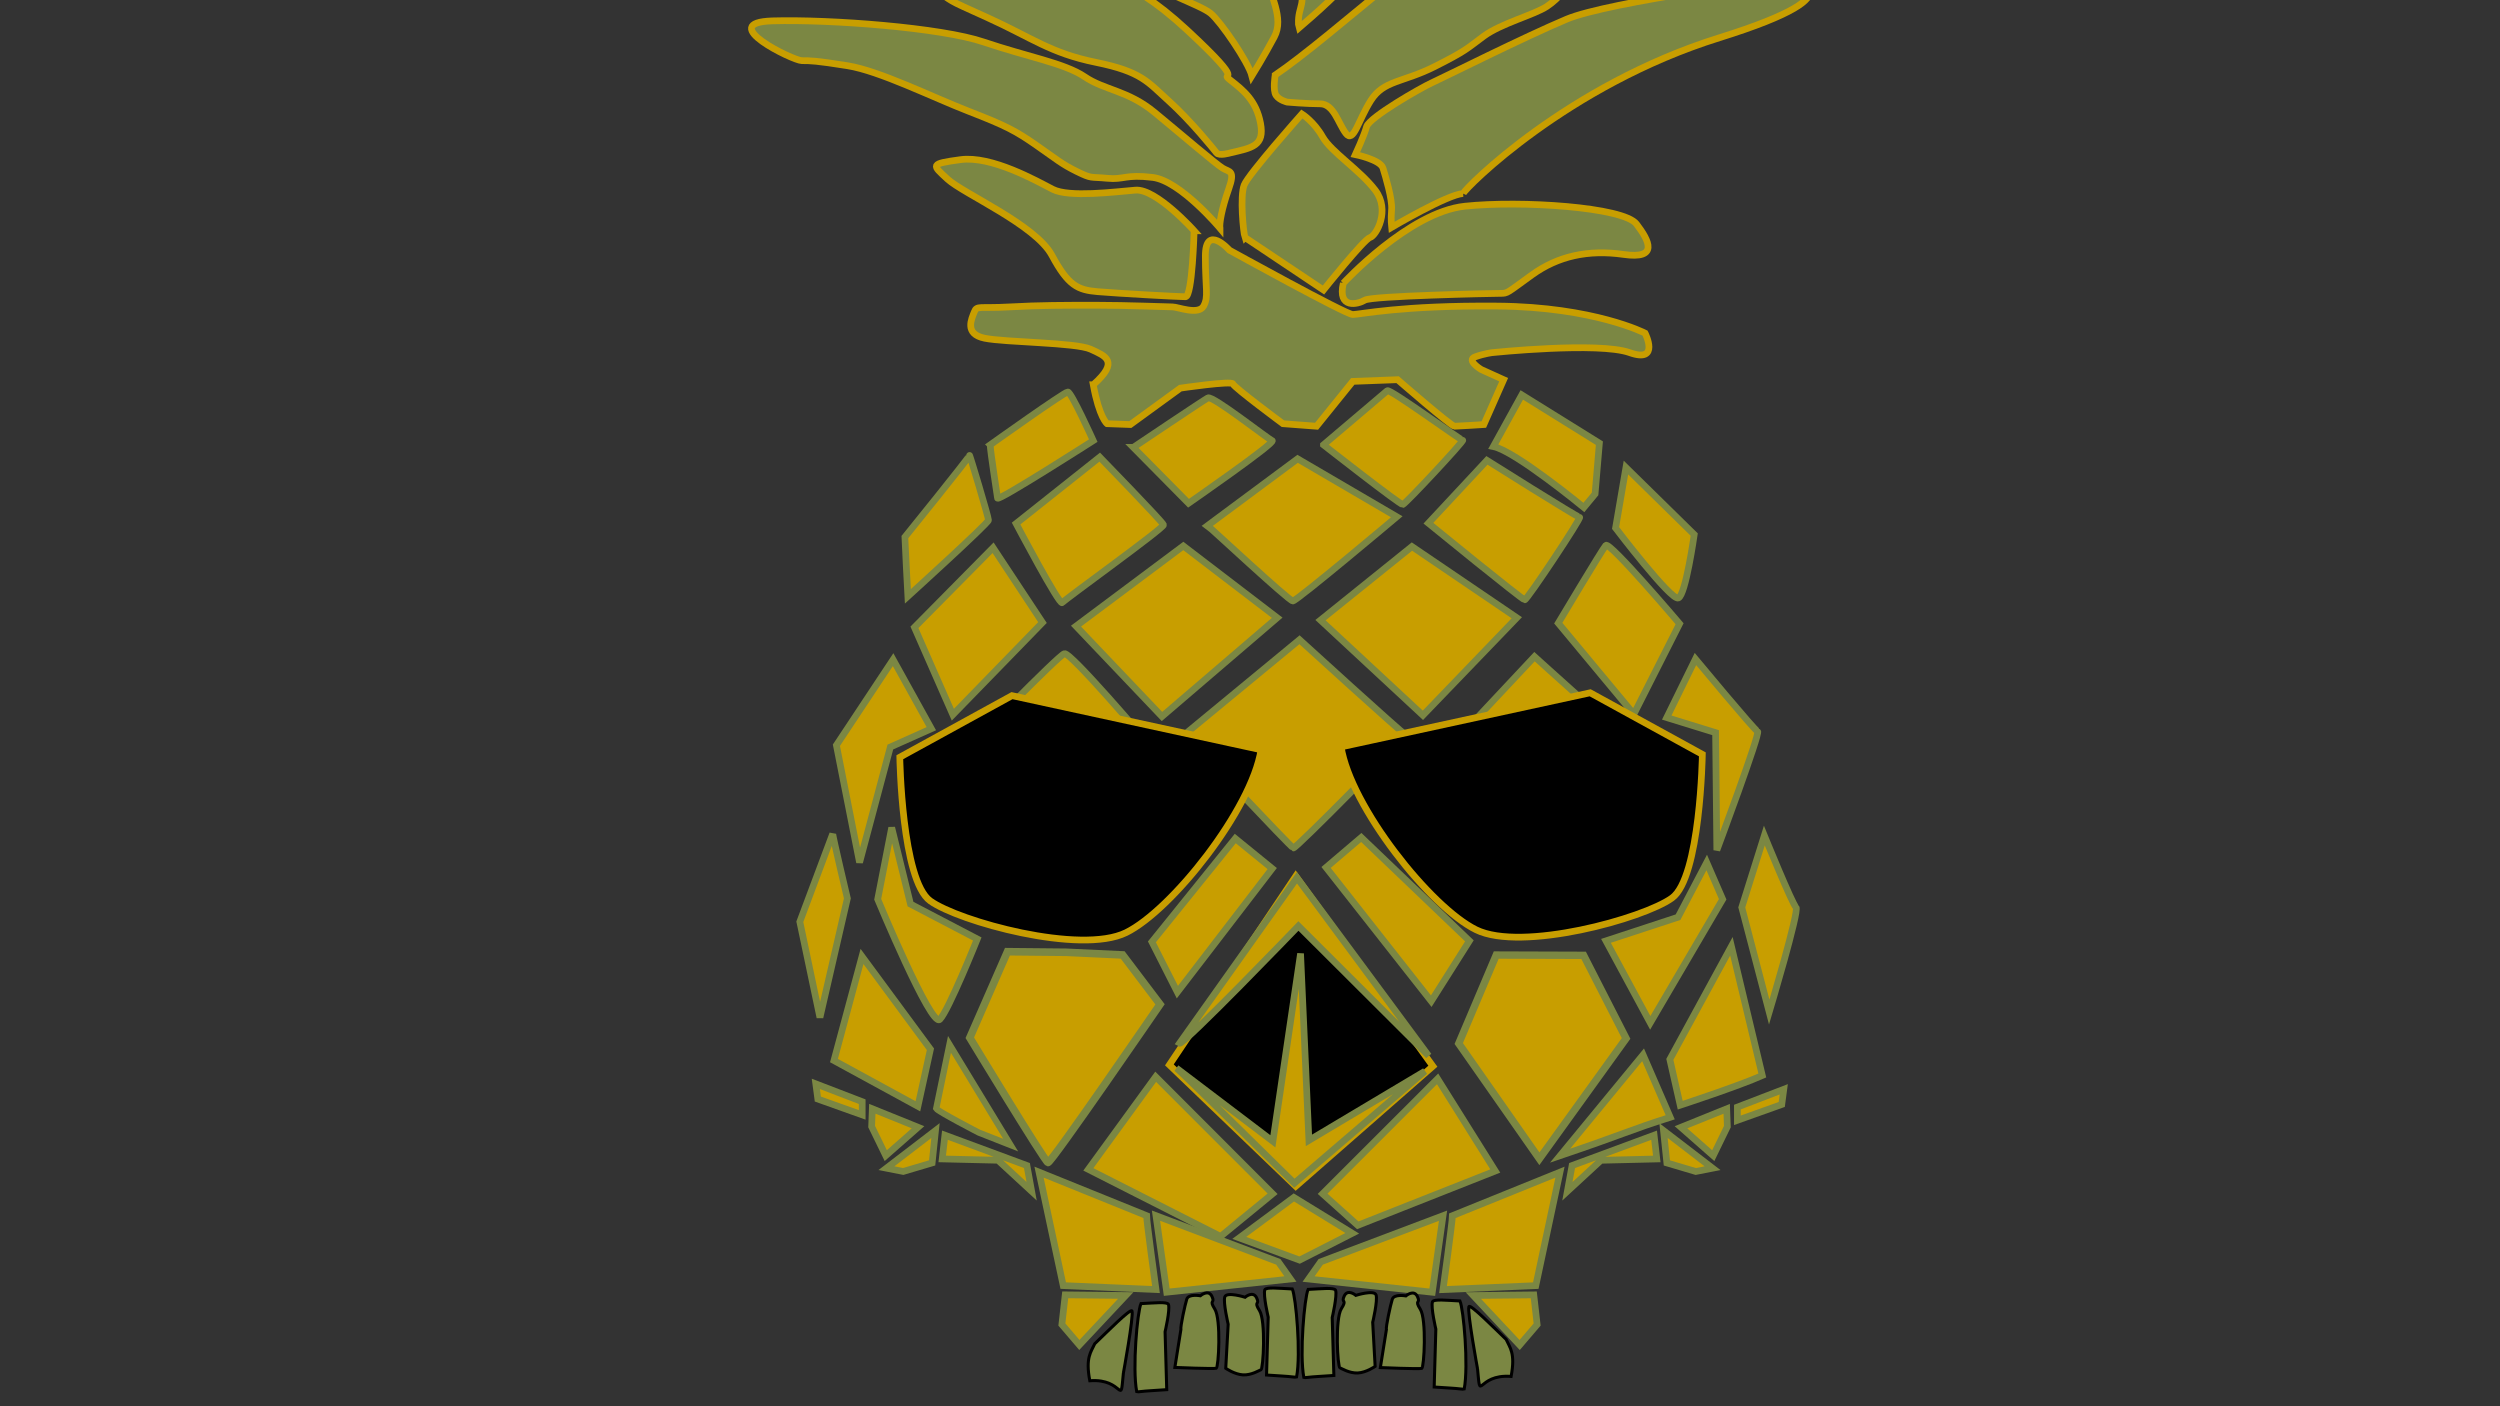 <?xml version="1.0" encoding="UTF-8" standalone="no"?>
<!-- Created with Inkscape (http://www.inkscape.org/) -->

<svg
   xmlns:dc="http://purl.org/dc/elements/1.1/"
   xmlns:cc="http://creativecommons.org/ns#"
   xmlns:rdf="http://www.w3.org/1999/02/22-rdf-syntax-ns#"
   xmlns:svg="http://www.w3.org/2000/svg"
   xmlns="http://www.w3.org/2000/svg"
   xmlns:sodipodi="http://sodipodi.sourceforge.net/DTD/sodipodi-0.dtd"
   xmlns:inkscape="http://www.inkscape.org/namespaces/inkscape"
   width="1920"
   height="1080"
   id="svg6509"
   version="1.1"
   inkscape:version="0.91 r13725"
   viewBox="0 0 1920 1080"
   sodipodi:docname="ananasmort2.svg">
  <rect x="0" y="0" width="1920" height="1080" fill="#333333" stroke="none"/>
  <defs
     id="defs6511" />
  <sodipodi:namedview
     id="base"
     pagecolor="#ffffff"
     bordercolor="#666666"
     borderopacity="1.0"
     inkscape:pageopacity="0.0"
     inkscape:pageshadow="2"
     inkscape:zoom="0.78164062"
     inkscape:cx="828.12505"
     inkscape:cy="323.01564"
     inkscape:document-units="px"
     inkscape:current-layer="layer1"
     showgrid="false"
     inkscape:window-width="1600"
     inkscape:window-height="836"
     inkscape:window-x="0"
     inkscape:window-y="27"
     inkscape:window-maximized="1" />
  <g
     id="layer1"
     inkscape:label="Layer 1"
     inkscape:groupmode="layer">
    <rect
       style="fill:#ffff00;fill-opacity:0.79;stroke:none;stroke-width:12.8;stroke-miterlimit:4;stroke-dasharray:none;stroke-opacity:1"
       id="rect6470"
       width="1951.571"
       height="1454.761"
       x="166.726"
       y="-685.866"
       transform="scale(-1,-1)" />
    <ellipse
       style="fill:#ff5500;fill-opacity:0.42;stroke:none;stroke-width:12.8;stroke-miterlimit:4;stroke-dasharray:none;stroke-opacity:1"
       id="path6468"
       cx="-1133.248"
       cy="585.851"
       rx="330.408"
       ry="324.29" />
    <path
       style="fill:#ff5500;fill-opacity:0.42;fill-rule:evenodd;stroke:none;stroke-width:1px;stroke-linecap:butt;stroke-linejoin:miter;stroke-opacity:1"
       d="m -1459.987,636.473 -769.476,55.454 -6.176,-406.121 791.593,187.365 c 17.371,-46.744 29.81,-55.24 46.634,-79.981 l -881.458,-465.012 30.879,-545.535 914.62,947.39 c 14.572,-13.204 27.234,-28.592 53.245,-28.724 l -739.359,-1197.495 487.893,12.123 333.496,1151.835 113.945,0.671 126.913,-1152.506 611.41,0 -648.465,1242.608 907.851,-1036.517 0,575.843 -783.081,488.63 c 14.695,27.464 35.663,57.437 42.796,81.876 L -67.913,122.146 -117.319,691.927 -1185.743,752.542 Z"
       id="path6472"
       inkscape:connector-curvature="0"
       sodipodi:nodetypes="cccccccccccccccccccccccc" />
    <path
       style="fill:#c89e00;fill-opacity:1;fill-rule:evenodd;stroke:#7b8743;stroke-width:5.16px;stroke-linecap:butt;stroke-linejoin:miter;stroke-opacity:1"
       d="m 1018.411,666.203 80.787,102.688 29.297,-46.315 -83.031,-79.394 z"
       id="path3400"
       inkscape:connector-curvature="0"
       sodipodi:nodetypes="ccccc" />
    <path
       style="fill:#c89e00;fill-opacity:1;fill-rule:evenodd;stroke:#7b8743;stroke-width:5.16px;stroke-linecap:butt;stroke-linejoin:miter;stroke-opacity:1"
       d="m 948.685,643.981 28.378,23.081 -72.841,94.889 -19.558,-38.597 z"
       id="path3402"
       inkscape:connector-curvature="0"
       sodipodi:nodetypes="ccccc" />
    <path
       style="fill:#c89e00;fill-opacity:1;fill-rule:evenodd;stroke:#7b8743;stroke-width:5.16px;stroke-linecap:butt;stroke-linejoin:miter;stroke-opacity:1"
       d="m 674.073,690.656 c 0,0 41.056,98.789 47.678,92.29 6.622,-6.499 28.802,-61.79 28.802,-61.79 L 699.271,694.344 684.829,635.591 Z"
       id="path3404"
       inkscape:connector-curvature="0"
       sodipodi:nodetypes="cscccc" />
    <path
       style="fill:#c89e00;fill-opacity:1;fill-rule:evenodd;stroke:#7b8743;stroke-width:5.16px;stroke-linecap:butt;stroke-linejoin:miter;stroke-opacity:1"
       d="m 1233.384,722.579 34.009,62.967 55.624,-94.889 -12.261,-28.26 -22.023,42.008 z"
       id="path3406"
       inkscape:connector-curvature="0"
       sodipodi:nodetypes="cccccc" />
    <path
       style="fill:#c89e00;fill-opacity:1;fill-rule:evenodd;stroke:#7b8743;stroke-width:5.16px;stroke-linecap:butt;stroke-linejoin:miter;stroke-opacity:1"
       d="m 639.545,640.34 c 0,2.298 11.238,49.633 11.238,49.633 l -21.071,91.454 -15.452,-73.531 z"
       id="path3408"
       inkscape:connector-curvature="0" />
    <path
       style="fill:#c89e00;fill-opacity:1;fill-rule:evenodd;stroke:#7b8743;stroke-width:5.16px;stroke-linecap:butt;stroke-linejoin:miter;stroke-opacity:1"
       d="m 662.021,734.551 52.553,71.272 -9.636,43.825 -64.457,-35.132 z"
       id="path3410"
       inkscape:connector-curvature="0"
       sodipodi:nodetypes="ccccc" />
    <path
       style="fill:#c89e00;fill-opacity:1;fill-rule:evenodd;stroke:#7b8743;stroke-width:5.821;stroke-linecap:butt;stroke-linejoin:miter;stroke-miterlimit:4;stroke-dasharray:none;stroke-opacity:1"
       d="m 744.802,796.994 c 0,0 57.726,95.234 60.054,95.822 2.328,0.588 86.053,-121.479 86.053,-121.479 l -28.707,-37.946 -43.451,-2.034 -45.025,-0.452 z"
       id="path3412"
       inkscape:connector-curvature="0"
       sodipodi:nodetypes="ccccccc" />
    <path
       style="fill:#000000;fill-opacity:1;fill-rule:evenodd;stroke:#c89e00;stroke-width:5.16px;stroke-linecap:butt;stroke-linejoin:miter;stroke-opacity:1"
       d="M 898.083,817.826 995.138,911.057 1100.452,818.839 995.138,672.913 Z"
       id="path5075"
       inkscape:connector-curvature="0" />
    <path
       style="fill:#c89e00;fill-opacity:1;fill-rule:evenodd;stroke:#7b8743;stroke-width:5.16px;stroke-linecap:butt;stroke-linejoin:miter;stroke-opacity:1"
       d="m 905.853,801.248 c 2.809,1.838 91.33,-90.094 91.33,-90.094 l 99.962,99.674 -101.091,-136.702 z"
       id="path3414"
       inkscape:connector-curvature="0"
       sodipodi:nodetypes="ccccc" />
    <path
       style="fill:#c89e00;fill-opacity:1;fill-rule:evenodd;stroke:#7b8743;stroke-width:5.663px;stroke-linecap:butt;stroke-linejoin:miter;stroke-opacity:1"
       d="m 1120.322,801.419 61.923,88.508 66.579,-92.405 -32.607,-63.819 -67.105,-0.23 z"
       id="path3416"
       inkscape:connector-curvature="0"
       sodipodi:nodetypes="cccccc" />
    <path
       style="fill:#c89e00;fill-opacity:1;fill-rule:evenodd;stroke:#7b8743;stroke-width:5.16px;stroke-linecap:butt;stroke-linejoin:miter;stroke-opacity:1"
       d="m 1282.436,813.597 7.969,35.187 c 0,0 44.571,-14.591 63.052,-22.803 l -23.729,-99.242 z"
       id="path3418"
       inkscape:connector-curvature="0"
       sodipodi:nodetypes="ccccc" />
    <path
       style="fill:#c89e00;fill-opacity:1;fill-rule:evenodd;stroke:#7b8743;stroke-width:4.795px;stroke-linecap:butt;stroke-linejoin:miter;stroke-opacity:1"
       d="m 719.001,851.356 c 1.332,2.232 32.703,18.456 32.703,18.456 l 24.495,9.643 -47.008,-77.379 z"
       id="path3422"
       inkscape:connector-curvature="0"
       sodipodi:nodetypes="ccccc" />
    <path
       style="fill:#c89e00;fill-opacity:1;fill-rule:evenodd;stroke:#7b8743;stroke-width:5.16px;stroke-linecap:butt;stroke-linejoin:miter;stroke-opacity:1"
       d="m 835.85,898.067 101.569,51.511 39.936,-32.747 -89.788,-89.865 z"
       id="path3424"
       inkscape:connector-curvature="0"
       sodipodi:nodetypes="ccccc" />
    <path
       style="fill:#c89e00;fill-opacity:1;fill-rule:evenodd;stroke:#7b8743;stroke-width:5.16px;stroke-linecap:butt;stroke-linejoin:miter;stroke-opacity:1"
       d="m 1015.762,916.831 26.998,24.215 105.61,-41.729 -44.301,-70.765 z"
       id="path3426"
       inkscape:connector-curvature="0"
       sodipodi:nodetypes="ccccc" />
    <path
       style="fill:#c89e00;fill-opacity:1;fill-rule:evenodd;stroke:#7b8743;stroke-width:5.16px;stroke-linecap:butt;stroke-linejoin:miter;stroke-opacity:1"
       d="m 1198.135,887.569 c 51.082,-17.321 52.506,-19.309 84.591,-29.496 l -20.834,-47.978 z"
       id="path3428"
       inkscape:connector-curvature="0"
       sodipodi:nodetypes="cccc" />
    <path
       style="fill:#c89e00;fill-opacity:1;fill-rule:evenodd;stroke:#7b8743;stroke-width:5.16px;stroke-linecap:butt;stroke-linejoin:miter;stroke-opacity:1"
       d="m 1337.688,696.867 21.071,80.424 c 0,0 23.412,-78.126 20.602,-80.424 -2.809,-2.298 -24.348,-55.148 -24.348,-55.148 z"
       id="path3456"
       inkscape:connector-curvature="0" />
    <path
       style="fill:#c89e00;fill-opacity:1;fill-rule:evenodd;stroke:#7b8743;stroke-width:5.16px;stroke-linecap:butt;stroke-linejoin:miter;stroke-opacity:1"
       d="m 1280.061,551.096 37.518,11.574 0.944,90.276 c 0,0 33.68,-90.274 31.339,-91.193 -2.341,-0.919 -47.76,-55.608 -47.76,-55.608 z"
       id="path3458"
       inkscape:connector-curvature="0"
       sodipodi:nodetypes="cccccc" />
    <path
       style="fill:#c89e00;fill-opacity:1;fill-rule:evenodd;stroke:#7b8743;stroke-width:5.16px;stroke-linecap:butt;stroke-linejoin:miter;stroke-opacity:1"
       d="m 1113.87,573.243 c 3.278,1.838 77.727,90.075 77.727,90.075 0,0 62.744,-93.752 60.871,-93.752 -1.873,0 -73.981,-65.259 -73.981,-65.259 z"
       id="path3460"
       inkscape:connector-curvature="0" />
    <path
       style="fill:#c89e00;fill-opacity:1;fill-rule:evenodd;stroke:#7b8743;stroke-width:5.16px;stroke-linecap:butt;stroke-linejoin:miter;stroke-opacity:1"
       d="m 909.995,563.934 c 0,0 81.474,86.858 83.346,87.318 1.873,0.46 88.029,-86.399 85.687,-87.318 -2.341,-0.919 -81.005,-72.612 -81.005,-72.612 z"
       id="path3462"
       inkscape:connector-curvature="0" />
    <path
       style="fill:#c89e00;fill-opacity:1;fill-rule:evenodd;stroke:#7b8743;stroke-width:5.16px;stroke-linecap:butt;stroke-linejoin:miter;stroke-opacity:1"
       d="m 742.558,575.541 54.784,83.641 83.815,-89.156 c 0,0 -58.998,-69.395 -63.68,-68.016 -4.682,1.379 -74.918,73.531 -74.918,73.531 z"
       id="path3464"
       inkscape:connector-curvature="0" />
    <path
       style="fill:#c89e00;fill-opacity:1;fill-rule:evenodd;stroke:#7b8743;stroke-width:5.16px;stroke-linecap:butt;stroke-linejoin:miter;stroke-opacity:1"
       d="m 685.901,506.606 29.374,53.024 -31.477,14.076 -23.65,88.693 -17.793,-90.075 z"
       id="path3466"
       inkscape:connector-curvature="0"
       sodipodi:nodetypes="cccccc" />
    <path
       style="fill:#c89e00;fill-opacity:1;fill-rule:evenodd;stroke:#7b8743;stroke-width:5.16px;stroke-linecap:butt;stroke-linejoin:miter;stroke-opacity:1"
       d="m 702.289,481.789 29.499,67.097 68.831,-70.773 -37.927,-57.446 z"
       id="path3468"
       inkscape:connector-curvature="0" />
    <path
       style="fill:#c89e00;fill-opacity:1;fill-rule:evenodd;stroke:#7b8743;stroke-width:5.16px;stroke-linecap:butt;stroke-linejoin:miter;stroke-opacity:1"
       d="m 826.372,480.87 66.022,69.395 88.497,-75.829 -72.109,-55.148 z"
       id="path3470"
       inkscape:connector-curvature="0" />
    <path
       style="fill:#c89e00;fill-opacity:1;fill-rule:evenodd;stroke:#7b8743;stroke-width:5.16px;stroke-linecap:butt;stroke-linejoin:miter;stroke-opacity:1"
       d="m 1014.135,476.274 78.664,73.071 72.109,-74.91 -80.537,-54.688 z"
       id="path3472"
       inkscape:connector-curvature="0" />
    <path
       style="fill:#c89e00;fill-opacity:1;fill-rule:evenodd;stroke:#7b8743;stroke-width:5.16px;stroke-linecap:butt;stroke-linejoin:miter;stroke-opacity:1"
       d="m 1196.748,478.572 58.061,69.854 35.118,-69.395 c 0,0 -53.847,-63.42 -56.657,-60.203 -2.809,3.217 -36.522,59.744 -36.522,59.744 z"
       id="path3474"
       inkscape:connector-curvature="0" />
    <path
       style="fill:#c89e00;fill-opacity:1;fill-rule:evenodd;stroke:#7b8743;stroke-width:5.16px;stroke-linecap:butt;stroke-linejoin:miter;stroke-opacity:1"
       d="m 1240.763,405.501 c 0,0 42.61,56.067 48.228,53.769 5.619,-2.298 12.174,-48.714 12.174,-48.714 l -52.443,-51.472 z"
       id="path3476"
       inkscape:connector-curvature="0" />
    <path
       style="fill:#c89e00;fill-opacity:1;fill-rule:evenodd;stroke:#7b8743;stroke-width:5.16px;stroke-linecap:butt;stroke-linejoin:miter;stroke-opacity:1"
       d="m 1097.014,401.824 c 0,0 72.109,58.825 73.982,58.825 1.873,0 44.014,-63.42 42.141,-63.42 -1.873,0 -71.172,-43.659 -71.172,-43.659 z"
       id="path3478"
       inkscape:connector-curvature="0" />
    <path
       style="fill:#c89e00;fill-opacity:1;fill-rule:evenodd;stroke:#7b8743;stroke-width:5.16px;stroke-linecap:butt;stroke-linejoin:miter;stroke-opacity:1"
       d="m 927.36,403.714 c 1.987,1.3 62.577,57.843 65.557,57.843 2.98,0 79.794,-64.668 79.794,-64.668 l -76.152,-44.52 z"
       id="path3480"
       inkscape:connector-curvature="0" />
    <path
       style="fill:#c89e00;fill-opacity:1;fill-rule:evenodd;stroke:#7b8743;stroke-width:5.16px;stroke-linecap:butt;stroke-linejoin:miter;stroke-opacity:1"
       d="m 780.354,402.089 c 0,0 33.441,63.368 35.427,60.768 1.987,-2.6 78.469,-57.519 77.807,-59.793 -0.662,-2.275 -49.002,-51.994 -49.002,-51.994 z"
       id="path3482"
       inkscape:connector-curvature="0" />
    <path
       style="fill:#c89e00;fill-opacity:1;fill-rule:evenodd;stroke:#7b8743;stroke-width:5.16px;stroke-linecap:butt;stroke-linejoin:miter;stroke-opacity:1"
       d="m 694.932,412.488 c 0,2.275 2.318,45.495 2.318,45.495 0,0 61.914,-56.219 61.914,-58.493 0,-2.275 -14.568,-51.019 -14.568,-49.719 0,1.3 -49.664,62.718 -49.664,62.718 z"
       id="path3484"
       inkscape:connector-curvature="0" />
    <path
       style="fill:#c89e00;fill-opacity:1;fill-rule:evenodd;stroke:#7b8743;stroke-width:5.16px;stroke-linecap:butt;stroke-linejoin:miter;stroke-opacity:1"
       d="m 760.488,341.646 c 0,4.55 5.297,38.346 5.629,40.945 0.331,2.6 73.503,-44.195 73.503,-44.195 0,0 -16.886,-37.371 -19.535,-37.371 -2.649,0 -59.597,40.62 -59.597,40.62 z"
       id="path3486"
       inkscape:connector-curvature="0" />
    <path
       style="fill:#c89e00;fill-opacity:1;fill-rule:evenodd;stroke:#7b8743;stroke-width:5.16px;stroke-linecap:butt;stroke-linejoin:miter;stroke-opacity:1"
       d="m 870.412,343.596 42.38,42.895 c 0,0 67.543,-46.795 64.232,-48.095 -3.311,-1.3 -45.691,-34.771 -49.333,-32.821 -3.642,1.95 -57.279,38.021 -57.279,38.021 z"
       id="path3488"
       inkscape:connector-curvature="0" />
    <path
       style="fill:#c89e00;fill-opacity:1;fill-rule:evenodd;stroke:#7b8743;stroke-width:5.16px;stroke-linecap:butt;stroke-linejoin:miter;stroke-opacity:1"
       d="m 1016.424,341.646 c 0,0 58.935,46.145 60.921,45.82 1.987,-0.325 47.678,-49.394 46.022,-49.394 -1.655,0 -55.955,-39.646 -57.942,-38.021 -1.986,1.625 -49.002,41.595 -49.002,41.595 z"
       id="path3490"
       inkscape:connector-curvature="0" />
    <path
       style="fill:#c89e00;fill-opacity:1;fill-rule:evenodd;stroke:#7b8743;stroke-width:5.16px;stroke-linecap:butt;stroke-linejoin:miter;stroke-opacity:1"
       d="m 1146.875,342.946 c 16.555,3.25 69.53,46.795 69.53,46.795 l 8.608,-10.399 3.311,-38.996 -59.597,-37.046 z"
       id="path3492"
       inkscape:connector-curvature="0" />
    <path
       style="fill:#7b8743;fill-opacity:1;fill-rule:evenodd;stroke:#c89e00;stroke-width:5.16px;stroke-linecap:butt;stroke-linejoin:miter;stroke-opacity:1"
       d="m 839.62,295.501 c 4.635,25.347 10.595,29.897 10.595,29.897 l 17.879,0.65 38.407,-27.947 c 0,0 39.731,-5.849 40.393,-3.25 0.662,2.6 38.407,30.547 38.407,30.547 l 25.825,1.95 27.812,-34.446 34.434,-1.3 c 0,0 41.056,35.746 43.704,35.746 2.649,0 22.515,-1.3 22.515,-1.3 l 15.23,-34.446 -17.217,-7.799 c 0,0 -11.919,-7.149 -4.635,-9.749 7.284,-2.6 13.244,-3.25 13.244,-3.25 0,0 81.449,-8.449 105.288,0 23.839,8.449 11.919,-14.948 11.919,-14.948 0,0 -39.069,-20.148 -113.234,-20.798 -74.165,-0.65 -105.95,6.499 -111.248,6.499 -5.298,0 -94.693,-49.394 -94.693,-49.394 0,0 -18.541,-20.798 -18.541,4.55 0,25.347 2.649,31.196 -1.324,38.346 -3.973,7.149 -19.866,0.65 -23.839,0.65 -3.973,0 -35.096,-1.3 -58.935,-1.3 -23.839,0 -43.042,0 -66.219,1.3 -23.177,1.3 -25.163,-1.3 -27.15,3.9 -1.987,5.199 -7.946,16.898 7.946,20.148 15.892,3.25 70.192,3.25 81.449,8.449 11.257,5.199 22.514,9.099 1.987,27.297 z"
       id="path3494"
       inkscape:connector-curvature="0" />
    <path
       style="fill:#7b8743;fill-opacity:1;fill-rule:evenodd;stroke:#c89e00;stroke-width:5.16px;stroke-linecap:butt;stroke-linejoin:miter;stroke-opacity:1"
       d="m 1031.654,217.51 c 0,0 50.326,-54.594 93.369,-59.143 43.042,-4.55 121.843,0.65 131.775,13.648 9.933,12.999 17.217,27.297 -9.933,23.397 -27.15,-3.9 -50.326,1.3 -70.192,15.598 -19.866,14.298 -18.541,14.298 -24.501,14.298 -5.96,0 -98.666,1.95 -103.964,5.199 -5.297,3.25 -21.19,7.149 -16.555,-12.999 z"
       id="path3496"
       inkscape:connector-curvature="0" />
    <path
       style="fill:#7b8743;fill-opacity:1;fill-rule:evenodd;stroke:#c89e00;stroke-width:5.16px;stroke-linecap:butt;stroke-linejoin:miter;stroke-opacity:1"
       d="m 917.096,177.214 c 0,0 -29.136,-32.496 -45.029,-31.196 -15.892,1.3 -50.989,5.849 -63.57,-0.65 -12.582,-6.499 -47.015,-25.997 -70.854,-22.748 -23.839,3.25 -21.852,3.9 -9.933,14.948 11.919,11.049 67.543,35.096 80.125,58.493 12.582,23.397 19.866,26.647 35.096,27.947 15.23,1.3 62.246,3.9 67.543,3.9 5.297,0 6.622,-50.694 6.622,-50.694 z"
       id="path3498"
       inkscape:connector-curvature="0" />
    <path
       style="fill:#7b8743;fill-opacity:1;fill-rule:evenodd;stroke:#c89e00;stroke-width:5.16px;stroke-linecap:butt;stroke-linejoin:miter;stroke-opacity:1"
       d="m 956.165,182.414 60.259,40.295 c 0,0 31.123,-38.996 35.758,-40.295 4.635,-1.3 15.893,-20.798 3.973,-36.396 -11.919,-15.598 -33.772,-29.247 -40.394,-40.945 -6.622,-11.699 -15.892,-17.548 -15.892,-17.548 0,0 -41.056,46.145 -44.367,54.594 -3.311,8.449 -0.662,36.396 0.662,40.295 z"
       id="path3500"
       inkscape:connector-curvature="0" />
    <path
       style="fill:#7b8743;fill-opacity:1;fill-rule:evenodd;stroke:#c89e00;stroke-width:5.16px;stroke-linecap:butt;stroke-linejoin:miter;stroke-opacity:1"
       d="m 1123.699,148.618 c 1.986,-4.549 80.125,-83.191 196.67,-119.586 116.545,-36.396 51.651,-45.495 51.651,-45.495 0,0 -136.411,17.548 -168.858,31.196 -32.447,13.648 -94.693,44.845 -103.302,48.745 -8.608,3.9 -48.34,26.647 -50.326,33.796 -1.986,7.149 -8.608,21.448 -8.608,21.448 0,0 19.203,3.9 21.19,10.399 1.987,6.499 7.284,24.047 6.622,31.846 -0.662,7.799 0,13.648 0,13.648 0,0 43.042,-25.347 54.962,-25.997 z"
       id="path3502"
       inkscape:connector-curvature="0" />
    <path
       style="fill:#7b8743;fill-opacity:1;fill-rule:evenodd;stroke:#c89e00;stroke-width:5.16px;stroke-linecap:butt;stroke-linejoin:miter;stroke-opacity:1"
       d="m 936.962,175.265 c 0,0 -30.461,-36.396 -51.651,-38.996 -21.19,-2.6 -21.852,1.95 -35.096,0.65 -13.244,-1.3 -11.257,0.65 -23.176,-5.199 -11.919,-5.849 -15.23,-9.099 -31.123,-20.148 -15.892,-11.049 -23.177,-14.948 -51.651,-25.997 -28.474,-11.049 -68.868,-31.196 -93.368,-35.096 -24.501,-3.9 -28.474,-3.9 -35.096,-3.9 -6.622,0 -66.881,-29.247 -22.514,-30.547 44.367,-1.3 129.789,5.199 162.236,16.248 32.447,11.049 62.246,16.248 77.476,26.647 15.23,10.399 33.109,10.399 53.637,27.297 20.528,16.898 47.015,39.646 52.313,42.895 5.297,3.25 9.933,1.3 4.635,16.248 -5.297,14.948 -7.284,26.647 -6.622,29.897 z"
       id="path3504"
       inkscape:connector-curvature="0" />
    <path
       style="fill:#7b8743;fill-opacity:1;fill-rule:evenodd;stroke:#c89e00;stroke-width:5.16px;stroke-linecap:butt;stroke-linejoin:miter;stroke-opacity:1"
       d="M 979.342,57.628 C 1021.721,29.031 1117.739,-60.009 1177.336,-94.455 c 59.597,-34.446 76.814,-51.344 145.681,-64.993 68.868,-13.648 59.597,-25.347 72.841,-12.999 13.244,12.349 37.083,14.948 15.893,21.448 -21.19,6.499 -52.313,0.65 -70.192,7.799 -17.879,7.149 -6.622,-1.3 -30.461,24.047 -23.839,25.347 -49.002,50.044 -58.273,56.544 -9.271,6.499 -24.501,25.347 -36.42,38.346 -11.919,12.998 -18.541,22.747 -28.474,29.247 -9.933,6.499 -35.096,12.999 -48.34,22.747 -13.244,9.749 -13.244,11.049 -37.745,23.397 -24.501,12.349 -39.069,10.399 -49.002,25.997 -9.933,15.598 -13.244,33.146 -19.203,25.347 -5.96,-7.799 -9.271,-22.747 -19.866,-22.747 -10.595,0 -25.163,-1.3 -25.163,-1.3 0,0 -5.96,-1.3 -8.608,-5.199 -2.649,-3.9 -0.662,-15.598 -0.662,-15.598 z"
       id="path3506"
       inkscape:connector-curvature="0" />
    <path
       style="fill:#7b8743;fill-opacity:1;fill-rule:evenodd;stroke:#c89e00;stroke-width:5.16px;stroke-linecap:butt;stroke-linejoin:miter;stroke-opacity:1"
       d="m 944.908,117.421 c 16.555,-3.9 26.488,-5.199 23.177,-22.747 -3.311,-17.548 -13.244,-25.347 -23.177,-33.146 -9.933,-7.799 15.892,7.149 -33.109,-38.346 -49.002,-45.495 -73.503,-42.245 -104.626,-58.493 -31.123,-16.248 -80.787,-45.495 -100.653,-51.344 -19.866,-5.849 -49.002,-18.848 -60.259,-27.297 -11.257,-8.449 -24.501,-18.848 -40.394,-15.598 -15.892,3.25 -11.257,8.449 1.987,20.148 13.244,11.699 -3.311,11.049 36.42,42.895 39.731,31.846 45.029,38.996 68.205,54.594 23.177,15.598 11.257,9.749 45.691,25.347 34.434,15.598 48.34,27.297 83.436,34.446 35.096,7.149 39.731,14.948 56.286,29.897 16.555,14.948 34.434,37.046 36.42,39.645 1.987,2.6 10.595,0 10.595,0 z"
       id="path3508"
       inkscape:connector-curvature="0" />
    <path
       style="fill:#7b8743;fill-opacity:1;fill-rule:evenodd;stroke:#c89e00;stroke-width:5.16px;stroke-linecap:butt;stroke-linejoin:miter;stroke-opacity:1"
       d="m 961.462,58.278 c -2.649,-10.399 -23.839,-41.595 -31.785,-48.095 -7.946,-6.499 -43.042,-18.198 -60.921,-30.547 -17.879,-12.349 -52.975,-46.795 -56.948,-49.394 -3.973,-2.6 -2.649,2.6 -7.946,-14.298 -5.298,-16.898 -66.881,-100.089 -84.76,-108.538 -17.879,-8.449 11.919,-19.498 37.083,-8.449 25.163,11.049 80.125,27.947 98.004,34.446 17.879,6.499 38.407,29.247 56.948,48.745 18.541,19.498 33.772,25.997 38.407,37.696 4.635,11.699 22.514,45.495 23.839,61.093 1.324,15.598 13.244,32.496 5.297,47.445 -7.946,14.948 -17.217,29.897 -17.217,29.897 z"
       id="path3510"
       inkscape:connector-curvature="0" />
    <path
       style="fill:#7b8743;fill-opacity:1;fill-rule:evenodd;stroke:#c89e00;stroke-width:5.16px;stroke-linecap:butt;stroke-linejoin:miter;stroke-opacity:1"
       d="m 997.221,18.632 c -0.662,-15.598 7.946,-14.298 -1.987,-38.346 -9.933,-24.047 -12.582,-24.047 -13.906,-32.496 -1.324,-8.449 -16.555,-27.947 60.259,-72.142 76.814,-44.195 90.058,-72.142 116.545,-85.14 26.488,-12.999 54.962,-23.397 65.557,-25.997 10.595,-2.6 44.367,-13.648 29.136,2.6 -15.23,16.248 -31.785,26.647 -54.299,53.294 -22.514,26.647 -14.568,16.248 -39.731,46.795 -25.163,30.547 -34.434,43.545 -40.394,54.594 -5.96,11.049 1.324,15.598 -23.177,29.247 -24.501,13.648 -40.394,19.498 -51.651,29.247 -11.257,9.749 -16.555,14.298 -23.177,20.798 -6.622,6.499 -22.514,20.148 -22.514,20.148 z"
       id="path3512"
       inkscape:connector-curvature="0" />
    <path
       style="fill:#7b8743;fill-opacity:1;fill-rule:evenodd;stroke:#c89e00;stroke-width:5.16px;stroke-linecap:butt;stroke-linejoin:miter;stroke-opacity:1"
       d="m 966.76,-73.657 c 0,-2.6 -46.353,-37.696 -54.299,-53.944 -7.946,-16.248 9.933,-59.793 9.933,-74.742 0,-14.948 3.973,-40.945 4.635,-55.244 0.662,-14.298 -21.19,-59.793 -7.946,-79.941 13.244,-20.148 19.203,-36.396 26.488,-1.95 7.284,34.446 24.501,55.244 31.785,70.192 7.284,14.948 22.515,33.796 25.163,49.394 2.649,15.598 15.23,23.397 22.515,49.394 7.284,25.997 2.649,40.295 -4.635,46.795 -7.284,6.499 -25.825,27.297 -33.109,33.146 -7.284,5.849 -20.528,16.898 -20.528,16.898 z"
       id="path3514"
       inkscape:connector-curvature="0" />
    <path
       style="fill:#7b8743;fill-opacity:1;fill-rule:evenodd;stroke:#c89e00;stroke-width:5.16px;stroke-linecap:butt;stroke-linejoin:miter;stroke-opacity:1"
       d="m 1050.196,-150.999 c -1.987,-18.198 -21.19,-29.897 -20.528,-37.046 0.662,-7.149 12.582,-24.697 22.514,-38.996 9.933,-14.298 23.177,-34.446 33.772,-38.996 10.595,-4.55 17.879,-5.849 17.879,-5.849 0,0 -1.987,4.55 -3.973,35.746 -1.986,31.197 -3.311,25.347 -1.986,34.446 1.324,9.099 4.635,9.099 1.324,15.598 -3.311,6.499 -17.217,12.999 -27.812,21.448 -10.595,8.449 -21.19,13.648 -21.19,13.648 z"
       id="path3516"
       inkscape:connector-curvature="0" />
    <path
       style="fill:#7b8743;fill-opacity:1;fill-rule:evenodd;stroke:#c89e00;stroke-width:5.16px;stroke-linecap:butt;stroke-linejoin:miter;stroke-opacity:1"
       d="m 903.19,-149.049 c 1.987,-27.947 2.649,-25.347 1.324,-44.195 -1.324,-18.848 5.298,-14.298 -7.284,-26.647 -12.582,-12.349 13.244,0 -25.825,-27.947 -39.069,-27.947 -61.583,-33.146 -61.583,-33.146 0,0 -3.311,29.247 7.946,42.895 11.257,13.648 26.488,5.199 28.474,29.247 1.987,24.047 -1.324,28.597 12.582,35.746 13.906,7.149 41.718,24.047 41.718,24.047 z"
       id="path3518"
       inkscape:connector-curvature="0" />
    <path
       inkscape:connector-curvature="0"
       style="fill:#c89e00;fill-opacity:1;fill-rule:evenodd;stroke:#7b8743;stroke-width:5.16px;stroke-linecap:butt;stroke-linejoin:miter;stroke-opacity:1"
       d="m 903.539,820.349 c 2.809,1.838 90.527,88.341 90.527,88.341 l 100.243,-85.978 -89.059,53.093 -6.42,-143.507 -21.256,144.228 z"
       id="path3414-0-4"
       sodipodi:nodetypes="ccccccc" />
    <path
       style="fill:#000000;fill-opacity:1;fill-rule:evenodd;stroke:#c89e00;stroke-width:5.16px;stroke-linecap:butt;stroke-linejoin:miter;stroke-opacity:1"
       d="m 1029.974,573.62 191.282,-41.561 86.15,47.293 c 0,0 -1.46,94.587 -23.363,110.351 -21.903,15.764 -115.353,41.561 -150.398,24.363 -35.044,-17.198 -96.371,-94.587 -103.672,-140.447 z"
       id="path5077"
       inkscape:connector-curvature="0" />
    <path
       style="fill:#000000;fill-opacity:1;fill-rule:evenodd;stroke:#c89e00;stroke-width:5.16px;stroke-linecap:butt;stroke-linejoin:miter;stroke-opacity:1"
       d="m 968.485,575.817 -191.282,-41.561 -86.15,47.293 c 0,0 1.46,94.587 23.363,110.351 21.903,15.764 115.354,41.561 150.398,24.363 35.044,-17.198 96.371,-94.587 103.672,-140.447 z"
       id="path5077-4"
       inkscape:connector-curvature="0" />
    <path
       style="fill:#c89e00;fill-opacity:1;fill-rule:evenodd;stroke:#7b8743;stroke-width:5.16px;stroke-linecap:butt;stroke-linejoin:miter;stroke-opacity:1"
       d="m 1014.288,969.122 93.957,-35.468 -8.26,58.776 -94.99,-10.134 z"
       id="path5111"
       inkscape:connector-curvature="0" />
    <path
       style="fill:#c89e00;fill-opacity:1;fill-rule:evenodd;stroke:#7b8743;stroke-width:5.16px;stroke-linecap:butt;stroke-linejoin:miter;stroke-opacity:1"
       d="m 1115.473,933.654 c 0,4.054 -7.228,56.749 -7.228,56.749 l 71.242,-3.04 18.585,-87.151 z"
       id="path5115"
       inkscape:connector-curvature="0" />
    <path
       style="fill:#c89e00;fill-opacity:1;fill-rule:evenodd;stroke:#7b8743;stroke-width:5.16px;stroke-linecap:butt;stroke-linejoin:miter;stroke-opacity:1"
       d="m 1177.939,994.457 2.581,22.801 -13.422,15.707 -35.621,-38.002 z"
       id="path5117"
       inkscape:connector-curvature="0" />
    <path
       style="fill:#c89e00;fill-opacity:1;fill-rule:evenodd;stroke:#7b8743;stroke-width:5.16px;stroke-linecap:butt;stroke-linejoin:miter;stroke-opacity:1"
       d="m 1207.365,895.146 -3.614,19.761 25.812,-23.814 42.849,-1.013 -2.065,-18.241 z"
       id="path5119"
       inkscape:connector-curvature="0" />
    <path
       style="fill:#c89e00;fill-opacity:1;fill-rule:evenodd;stroke:#7b8743;stroke-width:5.16px;stroke-linecap:butt;stroke-linejoin:miter;stroke-opacity:1"
       d="m 1277.574,868.291 2.581,24.828 22.199,6.587 12.906,-2.533 z"
       id="path5121"
       inkscape:connector-curvature="0" />
    <path
       style="fill:#c89e00;fill-opacity:1;fill-rule:evenodd;stroke:#7b8743;stroke-width:5.16px;stroke-linecap:butt;stroke-linejoin:miter;stroke-opacity:1"
       d="m 1290.997,865.758 24.78,21.788 10.841,-22.294 -0.516,-13.681 z"
       id="path5123"
       inkscape:connector-curvature="0" />
    <path
       style="fill:#c89e00;fill-opacity:1;fill-rule:evenodd;stroke:#7b8743;stroke-width:5.16px;stroke-linecap:butt;stroke-linejoin:miter;stroke-opacity:1"
       d="m 1334.313,850.254 0,10.134 34.072,-12.16 1.549,-11.654 z"
       id="path5125"
       inkscape:connector-curvature="0" />
    <path
       style="fill:#c89e00;fill-opacity:1;fill-rule:evenodd;stroke:#7b8743;stroke-width:5.16px;stroke-linecap:butt;stroke-linejoin:miter;stroke-opacity:1"
       d="m 981.751,969.099 -93.957,-35.468 8.26,58.776 94.99,-10.134 z"
       id="path5111-9"
       inkscape:connector-curvature="0" />
    <path
       style="fill:#c89e00;fill-opacity:1;fill-rule:evenodd;stroke:#7b8743;stroke-width:5.16px;stroke-linecap:butt;stroke-linejoin:miter;stroke-opacity:1"
       d="m 880.566,933.631 c 0,4.054 7.228,56.749 7.228,56.749 l -71.242,-3.04 -18.585,-87.151 z"
       id="path5115-8"
       inkscape:connector-curvature="0" />
    <path
       style="fill:#c89e00;fill-opacity:1;fill-rule:evenodd;stroke:#7b8743;stroke-width:5.16px;stroke-linecap:butt;stroke-linejoin:miter;stroke-opacity:1"
       d="m 818.1,994.434 -2.581,22.801 13.423,15.707 35.621,-38.002 z"
       id="path5117-5"
       inkscape:connector-curvature="0" />
    <path
       style="fill:#c89e00;fill-opacity:1;fill-rule:evenodd;stroke:#7b8743;stroke-width:5.16px;stroke-linecap:butt;stroke-linejoin:miter;stroke-opacity:1"
       d="m 788.674,895.123 3.614,19.761 -25.812,-23.814 -42.849,-1.013 2.065,-18.241 z"
       id="path5119-1"
       inkscape:connector-curvature="0" />
    <path
       style="fill:#c89e00;fill-opacity:1;fill-rule:evenodd;stroke:#7b8743;stroke-width:5.16px;stroke-linecap:butt;stroke-linejoin:miter;stroke-opacity:1"
       d="m 718.464,868.268 -2.581,24.828 -22.199,6.587 -12.906,-2.533 z"
       id="path5121-6"
       inkscape:connector-curvature="0" />
    <path
       style="fill:#c89e00;fill-opacity:1;fill-rule:evenodd;stroke:#7b8743;stroke-width:5.16px;stroke-linecap:butt;stroke-linejoin:miter;stroke-opacity:1"
       d="m 705.042,865.735 -24.78,21.788 -10.841,-22.294 0.516,-13.681 z"
       id="path5123-2"
       inkscape:connector-curvature="0" />
    <path
       style="fill:#c89e00;fill-opacity:1;fill-rule:evenodd;stroke:#7b8743;stroke-width:5.16px;stroke-linecap:butt;stroke-linejoin:miter;stroke-opacity:1"
       d="m 662.173,846.1 0,10.134 -34.072,-12.161 -1.549,-11.654 z"
       id="path5125-8"
       inkscape:connector-curvature="0" />
    <path
       inkscape:connector-curvature="0"
       style="fill:#7b8743;fill-opacity:1;fill-rule:evenodd;stroke:#000000;stroke-width:2.338px;stroke-linecap:butt;stroke-linejoin:miter;stroke-opacity:1"
       d="m 1064.746,1021.194 -4.635,29.1 c 0,0 29.86,1.282 31.763,0.633 1.903,-0.65 3.827,-37.622 -1.067,-45.42 -4.893,-7.798 0.522,-3.874 -2.196,-9.722 -2.719,-5.848 -8.922,-0.533 -8.922,-0.533 0,0 -9.062,-1.649 -10.421,2.575 -1.359,4.224 -5.067,21.419 -4.524,23.368 z"
       id="path3500-3"
       sodipodi:nodetypes="ccssscsc" />
    <path
       inkscape:connector-curvature="0"
       style="fill:#7b8743;fill-opacity:1;fill-rule:evenodd;stroke:#000000;stroke-width:2.338px;stroke-linecap:butt;stroke-linejoin:miter;stroke-opacity:1"
       d="m 906.926,1021.082 -4.634,29.1 c 0,0 29.86,1.282 31.763,0.633 1.903,-0.65 3.827,-37.622 -1.066,-45.42 -4.893,-7.798 0.522,-3.874 -2.196,-9.723 -2.718,-5.848 -8.922,-0.533 -8.922,-0.533 0,0 -9.062,-1.649 -10.421,2.575 -1.359,4.224 -5.067,21.419 -4.524,23.368 z"
       id="path3500-3-8"
       sodipodi:nodetypes="ccssscsc" />
    <path
       inkscape:connector-curvature="0"
       style="fill:#7b8743;fill-opacity:1;fill-rule:evenodd;stroke:#000000;stroke-width:2.338px;stroke-linecap:butt;stroke-linejoin:miter;stroke-opacity:1"
       d="m 943.236,1017.027 -1.865,33.829 c 0,0 6.729,4.699 13.275,5.058 6.489,0.355 12.793,-3.628 13.74,-3.952 1.903,-0.65 3.827,-37.622 -1.066,-45.42 -4.893,-7.798 0.522,-3.874 -2.196,-9.723 -2.718,-5.848 -8.922,-0.533 -8.922,-0.533 0,0 -14.206,-4.487 -15.565,-0.263 -1.359,4.224 2.599,21.004 2.599,21.004 z"
       id="path3500-3-8-7"
       sodipodi:nodetypes="ccsssscscc" />
    <path
       inkscape:connector-curvature="0"
       style="fill:#7b8743;fill-opacity:1;fill-rule:evenodd;stroke:#000000;stroke-width:2.338px;stroke-linecap:butt;stroke-linejoin:miter;stroke-opacity:1"
       d="m 1054.239,1015.569 1.865,33.829 c 0,0 -6.729,4.699 -13.275,5.058 -6.489,0.355 -12.793,-3.628 -13.74,-3.952 -1.903,-0.65 -3.827,-37.622 1.067,-45.42 4.893,-7.798 -0.522,-3.874 2.196,-9.723 2.719,-5.848 8.922,-0.533 8.922,-0.533 0,0 14.206,-4.487 15.565,-0.263 1.359,4.224 -2.599,21.004 -2.599,21.004 z"
       id="path3500-3-8-7-3"
       sodipodi:nodetypes="ccsssscscc" />
    <path
       inkscape:connector-curvature="0"
       style="fill:#7b8743;fill-opacity:1;fill-rule:evenodd;stroke:#000000;stroke-width:2.338px;stroke-linecap:butt;stroke-linejoin:miter;stroke-opacity:1"
       d="m 973.975,1011.549 -1.271,44.47 c 0,0 5.739,0.443 12.286,0.801 6.489,0.355 9.825,1.101 10.772,0.777 3.453,-18.071 -0.507,-61.439 -3.262,-67.675 -10.199,-0.479 -20.077,-1.63 -21.123,0.623 -1.359,4.224 2.599,21.004 2.599,21.004 z"
       id="path3500-3-8-7-9"
       sodipodi:nodetypes="ccsccccc" />
    <path
       inkscape:connector-curvature="0"
       style="fill:#7b8743;fill-opacity:1;fill-rule:evenodd;stroke:#000000;stroke-width:2.338px;stroke-linecap:butt;stroke-linejoin:miter;stroke-opacity:1"
       d="m 1023.139,1011.89 1.271,44.47 c 0,0 -5.739,0.443 -12.286,0.801 -6.489,0.355 -9.825,1.101 -10.772,0.777 -3.453,-18.071 0.507,-61.439 3.262,-67.675 10.199,-0.479 20.077,-1.63 21.123,0.622 1.359,4.224 -2.599,21.004 -2.599,21.004 z"
       id="path3500-3-8-7-9-2"
       sodipodi:nodetypes="ccsccccc" />
    <path
       inkscape:connector-curvature="0"
       style="fill:#7b8743;fill-opacity:1;fill-rule:evenodd;stroke:#000000;stroke-width:2.338px;stroke-linecap:butt;stroke-linejoin:miter;stroke-opacity:1"
       d="m 1102.721,1020.768 -1.271,44.47 c 0,0 5.739,0.443 12.286,0.801 6.489,0.355 9.825,1.101 10.772,0.777 3.453,-18.071 -0.507,-61.439 -3.262,-67.675 -10.198,-0.479 -20.077,-1.63 -21.123,0.622 -1.359,4.224 2.599,21.004 2.599,21.004 z"
       id="path3500-3-8-7-9-0"
       sodipodi:nodetypes="ccsccccc" />
    <path
       inkscape:connector-curvature="0"
       style="fill:#7b8743;fill-opacity:1;fill-rule:evenodd;stroke:#000000;stroke-width:2.338px;stroke-linecap:butt;stroke-linejoin:miter;stroke-opacity:1"
       d="m 894.782,1022.795 1.271,44.47 c 0,0 -5.739,0.443 -12.286,0.801 -6.489,0.355 -9.825,1.101 -10.772,0.777 -3.453,-18.071 0.507,-61.439 3.262,-67.675 10.198,-0.479 20.077,-1.63 21.123,0.622 1.359,4.224 -2.599,21.004 -2.599,21.004 z"
       id="path3500-3-8-7-9-2-2"
       sodipodi:nodetypes="ccsccccc" />
    <path
       inkscape:connector-curvature="0"
       style="fill:#7b8743;fill-opacity:1;fill-rule:evenodd;stroke:#000000;stroke-width:2.338px;stroke-linecap:butt;stroke-linejoin:miter;stroke-opacity:1"
       d="m 1134.729,1051.169 c 2.645,27.342 -0.913,3.844 25.802,5.921 3.453,-18.071 -1.054,-22.207 -3.81,-28.443 -9.286,-8.899 -27.56,-27.427 -28.607,-25.174 -1.359,4.224 6.614,47.696 6.614,47.696 z"
       id="path3500-3-8-7-9-0-4"
       sodipodi:nodetypes="cccccc" />
    <path
       inkscape:connector-curvature="0"
       style="fill:#7b8743;fill-opacity:1;fill-rule:evenodd;stroke:#000000;stroke-width:2.338px;stroke-linecap:butt;stroke-linejoin:miter;stroke-opacity:1"
       d="m 862.768,1054.494 c -2.645,27.342 0.913,3.844 -25.802,5.921 -3.453,-18.071 1.054,-22.207 3.81,-28.443 9.286,-8.899 27.56,-27.427 28.607,-25.174 1.359,4.224 -6.614,47.696 -6.614,47.696 z"
       id="path3500-3-8-7-9-0-4-2"
       sodipodi:nodetypes="cccccc" />
    <path
       style="fill:#c89e00;fill-opacity:1;fill-rule:evenodd;stroke:#7b8743;stroke-width:5.16px;stroke-linecap:butt;stroke-linejoin:miter;stroke-opacity:1"
       d="m 951.763,950.697 46.33,17.056 40.452,-20.587 -44.874,-27.542 z"
       id="path3424-9"
       inkscape:connector-curvature="0"
       sodipodi:nodetypes="ccccc" />
  </g>
</svg>
